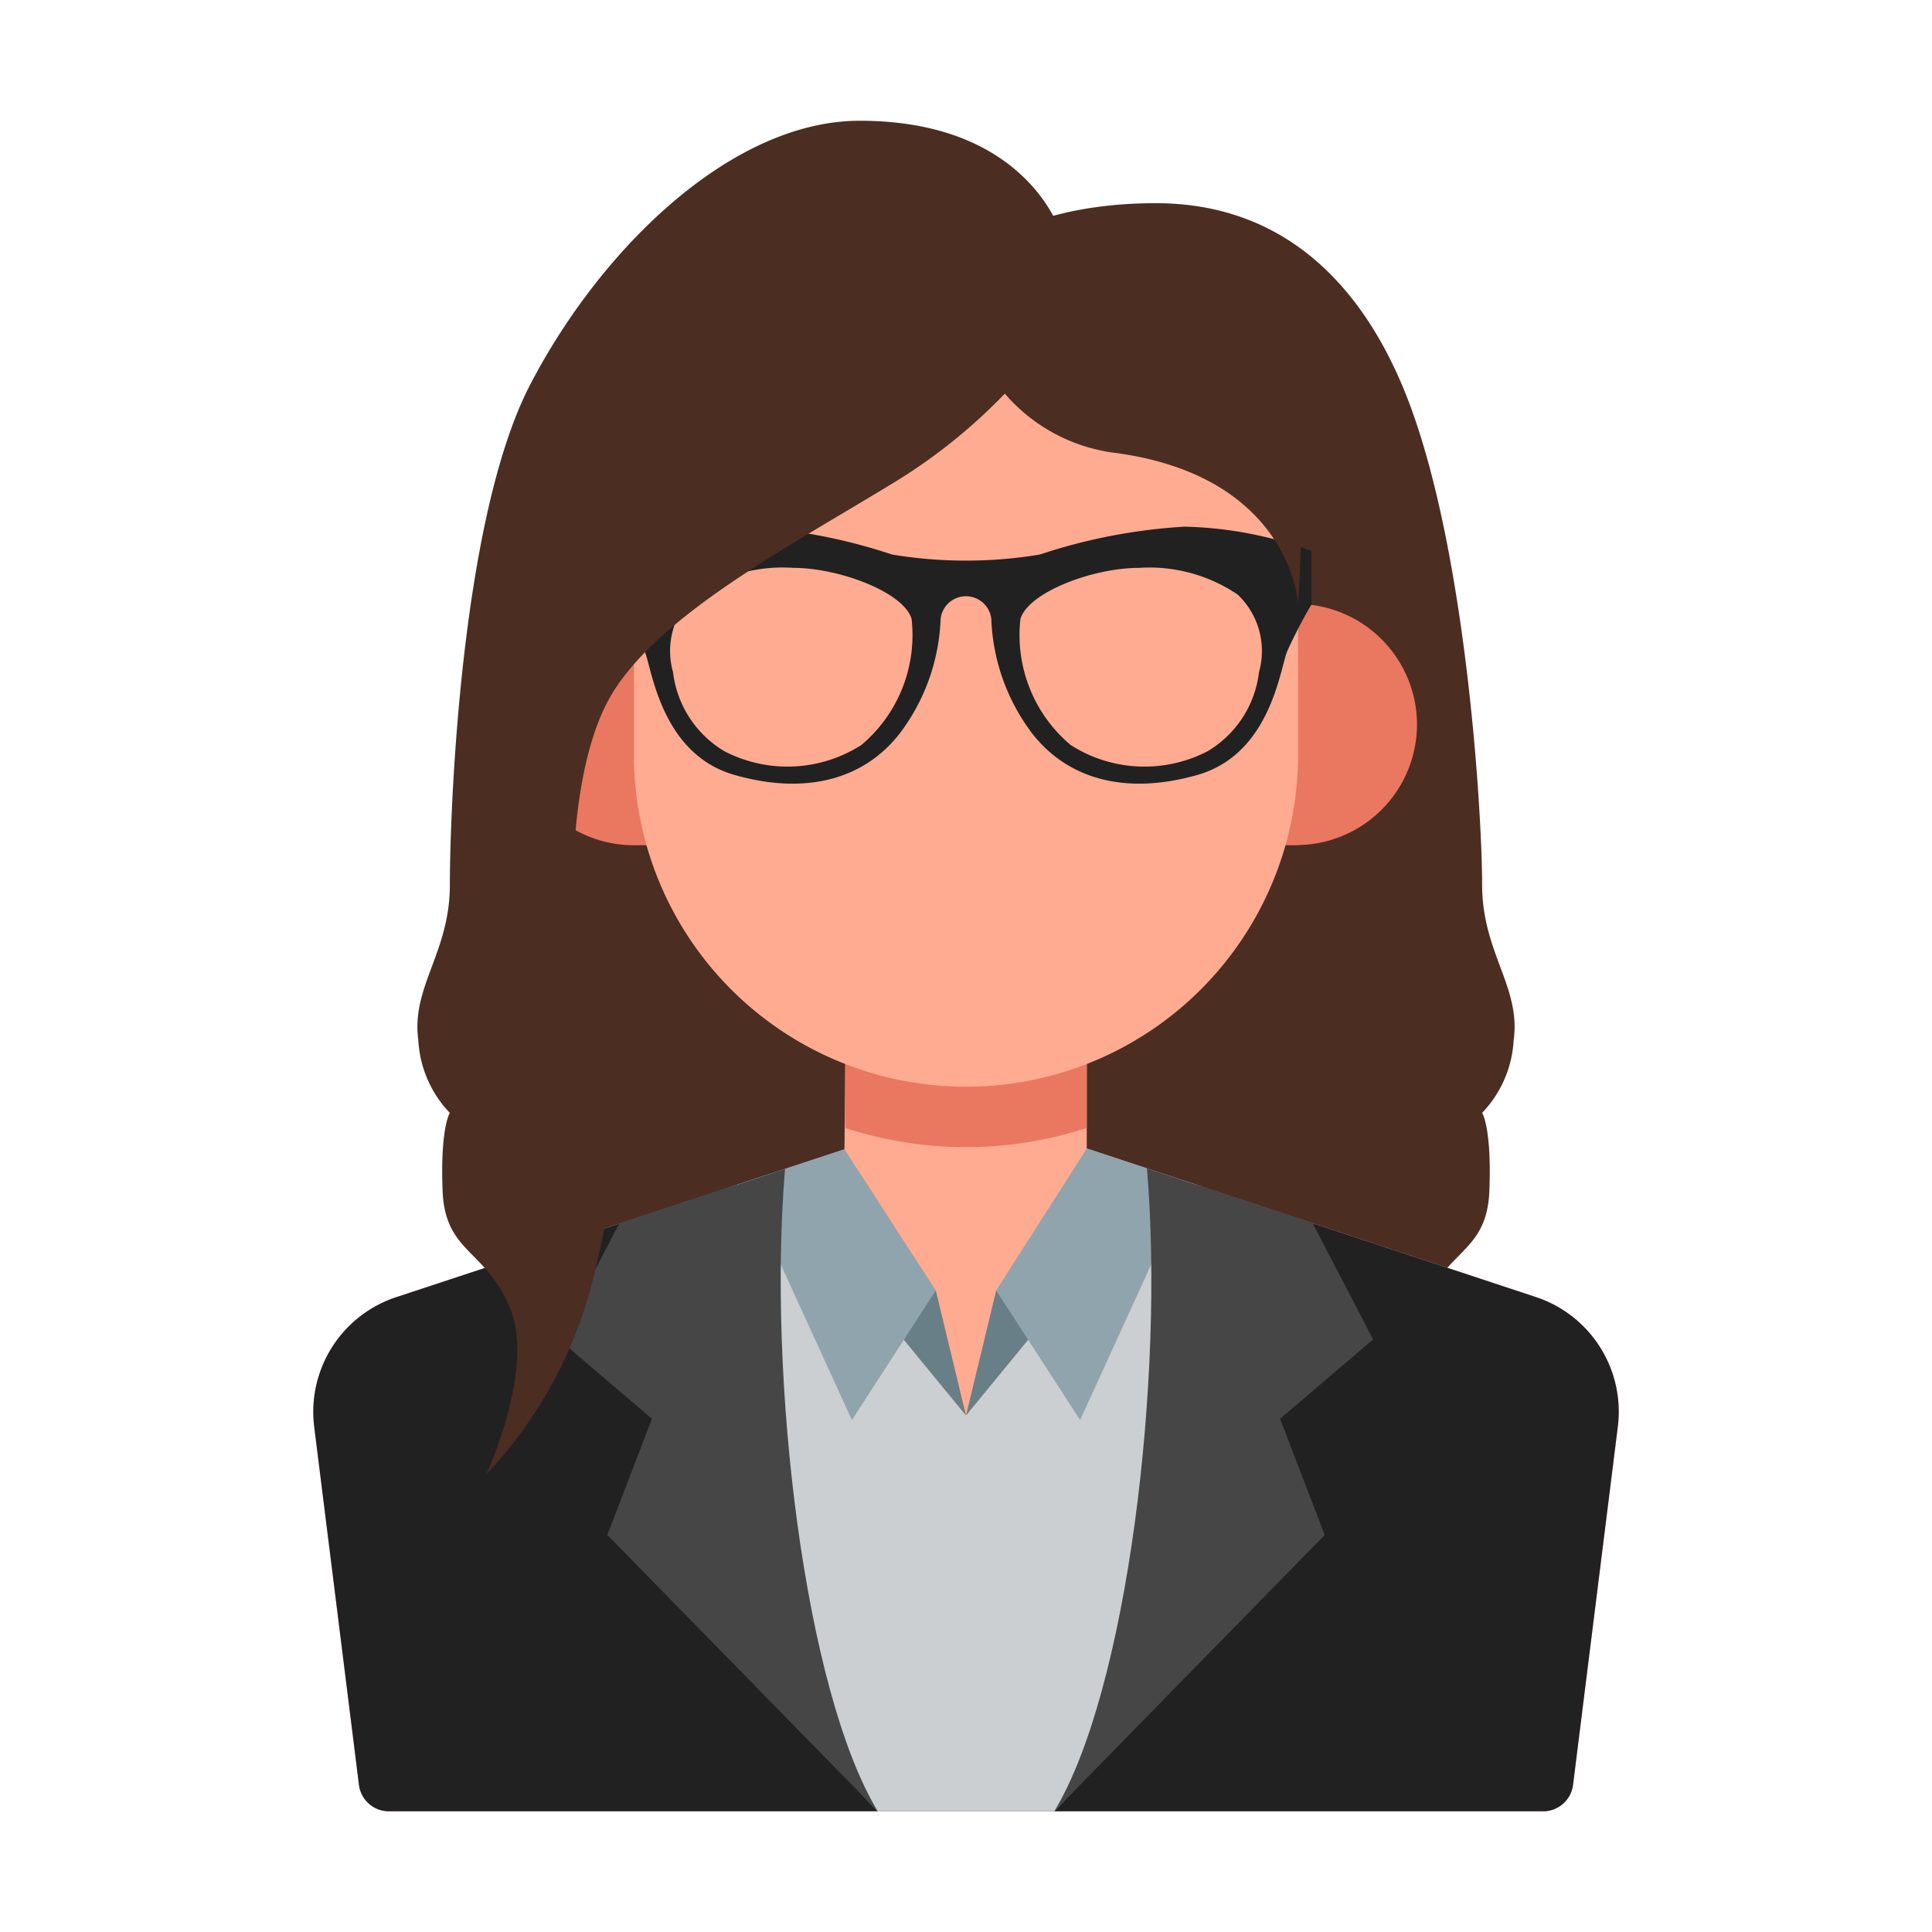 <svg height="512" viewBox="0 0 64 64" width="512" xmlns="http://www.w3.org/2000/svg"><g id="Layer_2" data-name="Layer 2"><path d="m50.143 34.455c.241-1.768-1.045-2.893-1.045-5.143s-.519-11.514-2.652-16.554c-1.398-3.303-3.902-6.027-8.161-6.027s-6.523 1.688-7.071 2.732c-.162.309-2.399-1.627-2.466-1.312-4.288 2.576-8.831 8.516-10.861 13.34-2.559 6.081-1.62 13.848-.334 17.865a10.78 10.78 0 0 1 .321 6.589l27.505-.79a13.338 13.338 0 0 0 2.513 3.683s-1.607-3.455-.804-5.464 2.17-1.848 2.25-3.938-.241-2.571-.241-2.571a3.773 3.773 0 0 0 1.045-2.411z" fill="#4c2d22"/><path d="m36 35.243v2.801l14.88 4.923a4 4 0 0 1 2.713 4.294l-1.483 11.863a1 1 0 0 1 -.992.876h-38.235a1 1 0 0 1 -.992-.876l-1.482-11.86a4 4 0 0 1 2.716-4.294l14.849-4.898.027-2.829z" fill="#ffab91"/><path d="m50.88 42.968-11.103-3.673.233 6.196-8.01 2.81-8.01-2.81.233-6.181-11.098 3.661a4 4 0 0 0 -2.716 4.295l1.482 11.86a1 1 0 0 0 .992.876h38.234a1 1 0 0 0 .992-.876l1.483-11.863a4 4 0 0 0 -2.712-4.295z" fill="#212121"/><path d="m39.581 51.678c1.161-4.814.148-11.598.014-12.444l-.854-.282-.268-.061-6.474 8-6.474-8-.115.026-1.008.333c-.141.892-1.139 7.635.017 12.429a18.173 18.173 0 0 0 4.657 8.322h5.849a18.173 18.173 0 0 0 4.657-8.322z" fill="#cbcfd1"/><path d="m32 46.891-1-4.144-4-1.946z" fill="#697f87"/><path d="m32 46.891 1-4.144 4-1.946z" fill="#697f87"/><path d="m28.22 47.041 2.78-4.294-3.027-4.676-3.348 1.105z" fill="#90a4ae"/><path d="m39.381 39.163-3.381-1.118-3 4.702 2.78 4.294z" fill="#90a4ae"/><path d="m26.006 38.721-5.495 1.812-1.998 3.837 3.083 2.628-1.477 3.849 8.957 9.152c-2.419-3.992-3.657-14.325-3.07-21.279z" fill="#464646"/><path d="m42.405 46.998 3.083-2.628-2.005-3.85-5.489-1.816c.591 6.954-.647 17.3-3.068 21.296l8.957-9.152z" fill="#464646"/><g fill="#ea7760"><path d="m46.94 24a4.001 4.001 0 0 0 -3.94-3.994v-.006h-2v8h2v-.006a4.001 4.001 0 0 0 3.94-3.994z"/><path d="m21 20a4 4 0 0 0 0 8h2v-8z"/><path d="m36 37.364v-2.121h-8v2.121a12.895 12.895 0 0 0 8 0z"/></g><path d="m21 20c0-6.075 1-11 11-11 10 0 11 4.925 11 11v5a11 11 0 0 1 -11 11 11 11 0 0 1 -11-11z" fill="#ffab91"/><path d="m39.241 17.446a18.622 18.622 0 0 0 -4.795.924 14.988 14.988 0 0 1 -4.893 0 18.622 18.622 0 0 0 -4.795-.924 12.99 12.99 0 0 0 -4.205.804v1.775a16.221 16.221 0 0 1 .803 1.547c.241.589.548 3.405 2.973 4.098 2.438.696 4.339.103 5.491-1.393a6.695 6.695 0 0 0 1.339-3.777.845.845 0 0 1 1.679 0 6.695 6.695 0 0 0 1.339 3.777c1.151 1.495 3.054 2.089 5.491 1.393 2.425-.693 2.732-3.509 2.973-4.098a16.221 16.221 0 0 1 .803-1.547v-1.775a12.99 12.99 0 0 0 -4.206-.804zm-10.705 7.232a4.545 4.545 0 0 1 -4.527.214 3.529 3.529 0 0 1 -1.714-2.625 2.576 2.576 0 0 1 .705-2.571 5.217 5.217 0 0 1 3.277-.885c1.518 0 3.652.803 3.92 1.688a4.755 4.755 0 0 1 -1.661 4.178zm13.17-2.411a3.529 3.529 0 0 1 -1.714 2.625 4.545 4.545 0 0 1 -4.527-.214 4.755 4.755 0 0 1 -1.661-4.178c.268-.884 2.402-1.688 3.92-1.688a5.217 5.217 0 0 1 3.276.885 2.576 2.576 0 0 1 .705 2.571z" fill="#212121"/><path d="m41.821 10.75c-1.136-1.446-4.358-2.094-6.52-2.373a3.566 3.566 0 0 0 -.377-1.163c-.548-1.044-2.183-3.214-6.442-3.214s-8.598 4.259-10.928 8.759-2.652 14.304-2.652 16.554-1.286 3.375-1.045 5.143a3.773 3.773 0 0 0 1.045 2.411s-.321.482-.241 2.571 1.446 1.929 2.25 3.938-.804 5.464-.804 5.464a14.527 14.527 0 0 0 3.615-6.792c1.044-4.382.622-5.476-.187-8.047s-.857-8.416.75-11.036 5.786-4.822 9.214-6.911a18.333 18.333 0 0 0 3.787-3.014 5.768 5.768 0 0 0 3.713 1.97c5.786.804 6 4.991 6 4.991s.589-7-1.179-9.25z" fill="#4c2d22"/></g></svg>